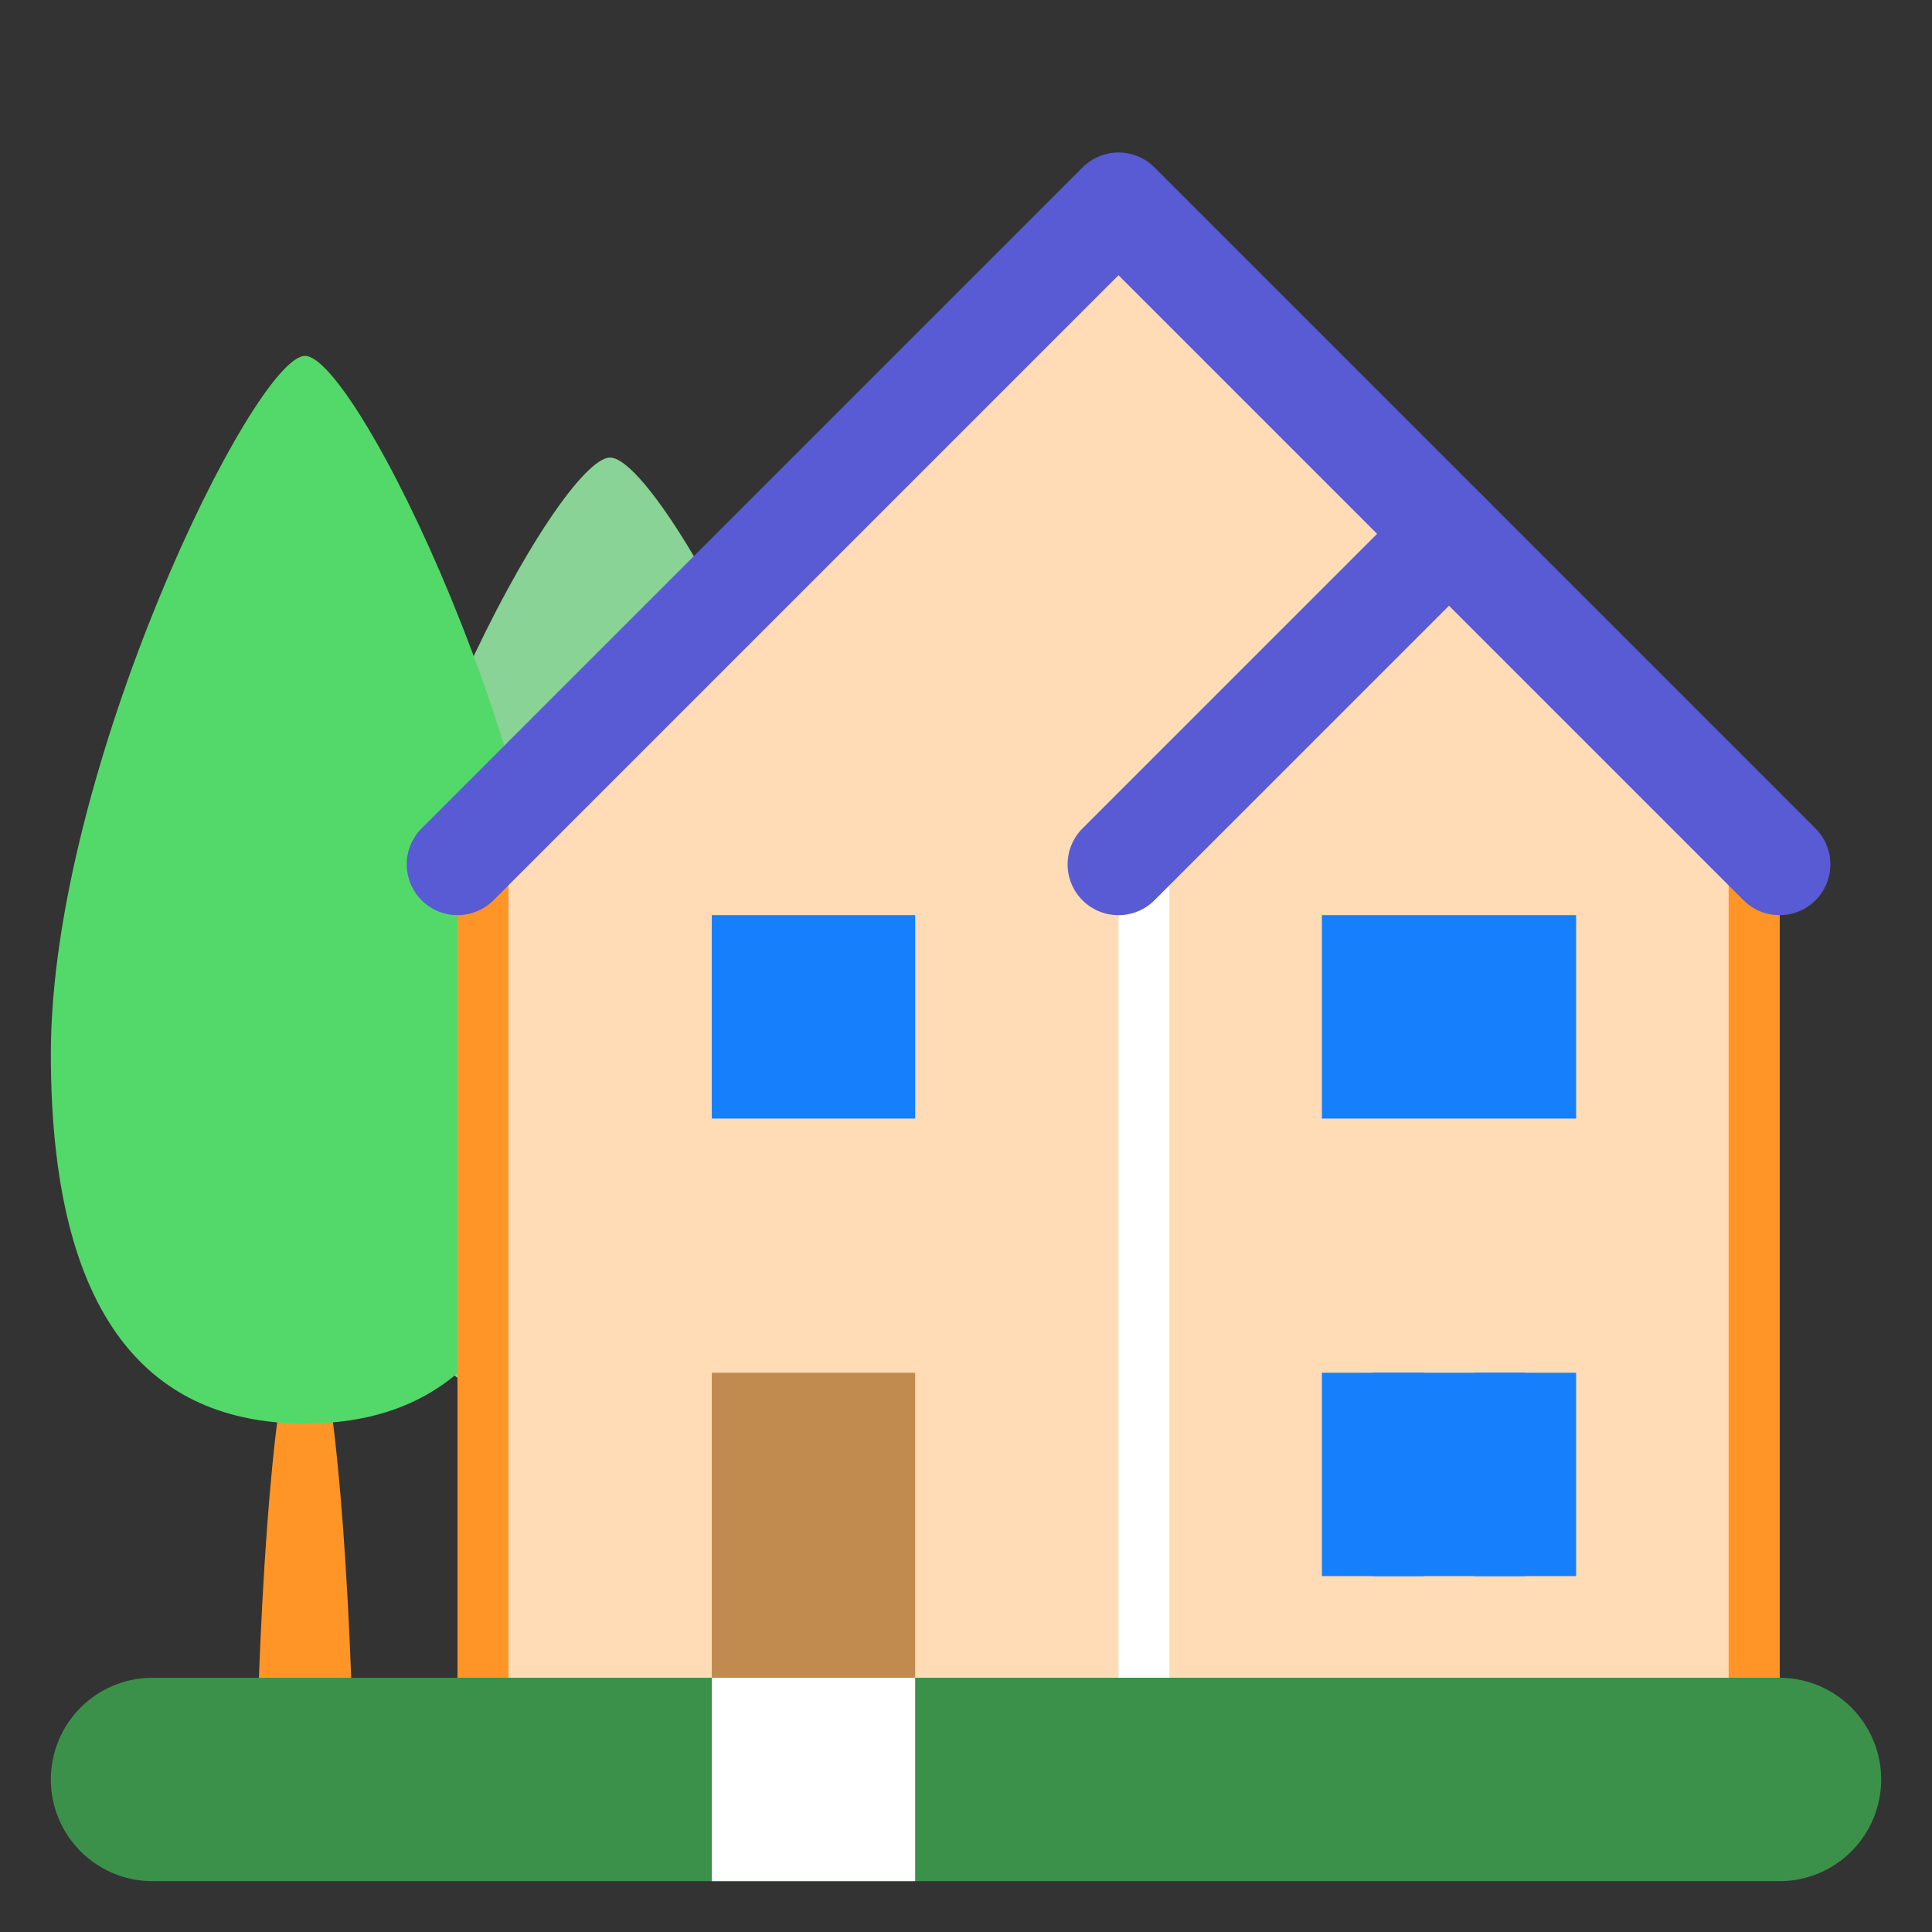 <svg xmlns="http://www.w3.org/2000/svg" viewBox="0 0 47.5 47.5" class="d-none"><rect x="0" y="0" width="47.5" height="47.5" fill="#333333" stroke="none"/><defs><clipPath id="a"><path d="M0 38h38V0H0v38Z" fill="#000000" class="color000 svgShape"/></clipPath></defs><g clip-path="url(#a)" transform="matrix(1.25 0 0 -1.25 0 47.5)" fill="#000000" class="color000 svgShape"><path fill="#fe9526" d="M6.942 4c-.138 4.657-.507 8-.942 8-.435 0-.804-3.343-.942-8h1.884Z" class="colorffcc4d svgShape"/><path fill="#88d395" d="M17 16.577C17 11.532 14.762 10 12 10c-2.761 0-5 1.532-5 6.577C7 21.621 11 29 12 29s5-7.379 5-12.423" class="colora6d388 svgShape"/><path fill="#53d86a" d="M11 17.269C11 11.695 8.762 10 6 10c-2.761 0-5 1.695-5 7.269C1 22.846 5 31 6 31s5-8.154 5-13.731" class="color77b255 svgShape"/><path fill="#ffdbb6" d="m9 21 13 13 13-13V5H9v16Z" class="colorffe8b6 svgShape"/><path fill="#ffffff" d="M23 5h-1v16h1V5z" class="colorfff svgShape"/><path fill="#fe9526" d="M10 5H9v16h1V5zm24 0h1v16h-1V5z" class="colorffcc4d svgShape"/><path fill="#595bd4" d="M35 20a.997.997 0 0 0-.707.293L22 32.586 9.707 20.293a.999.999 0 1 0-1.414 1.414l13 13a.999.999 0 0 0 1.414 0l13-13A.999.999 0 0 0 35 20" class="color66757f svgShape"/><path fill="#595bd4" d="M22 20a.999.999 0 0 0-.707 1.707l6.5 6.5a.999.999 0 1 0 1.414-1.414l-6.5-6.5A.997.997 0 0 0 22 20" class="color66757f svgShape"/><path fill="#c18a4f" d="M18 5h-4v6h4V5z" class="colorc1694f svgShape"/><path fill="#167ffc" d="M30 7h-3v4h3V7z" class="color55acee svgShape"/><path fill="#167ffc" d="M26 7h2v4h-2V7zm5 0h-2v4h2V7zm-13 9h-4v4h4v-4zm13 0h-5v4h5v-4z" class="color55acee svgShape"/><path fill="#3b914a" d="M37 3a2 2 0 0 0-2-2H3a2 2 0 0 0 0 4h32a2 2 0 0 0 2-2" class="color5c913b svgShape"/><path fill="#ffffff" d="M18 1h-4v4h4V1z" class="colorfff svgShape"/></g></svg>